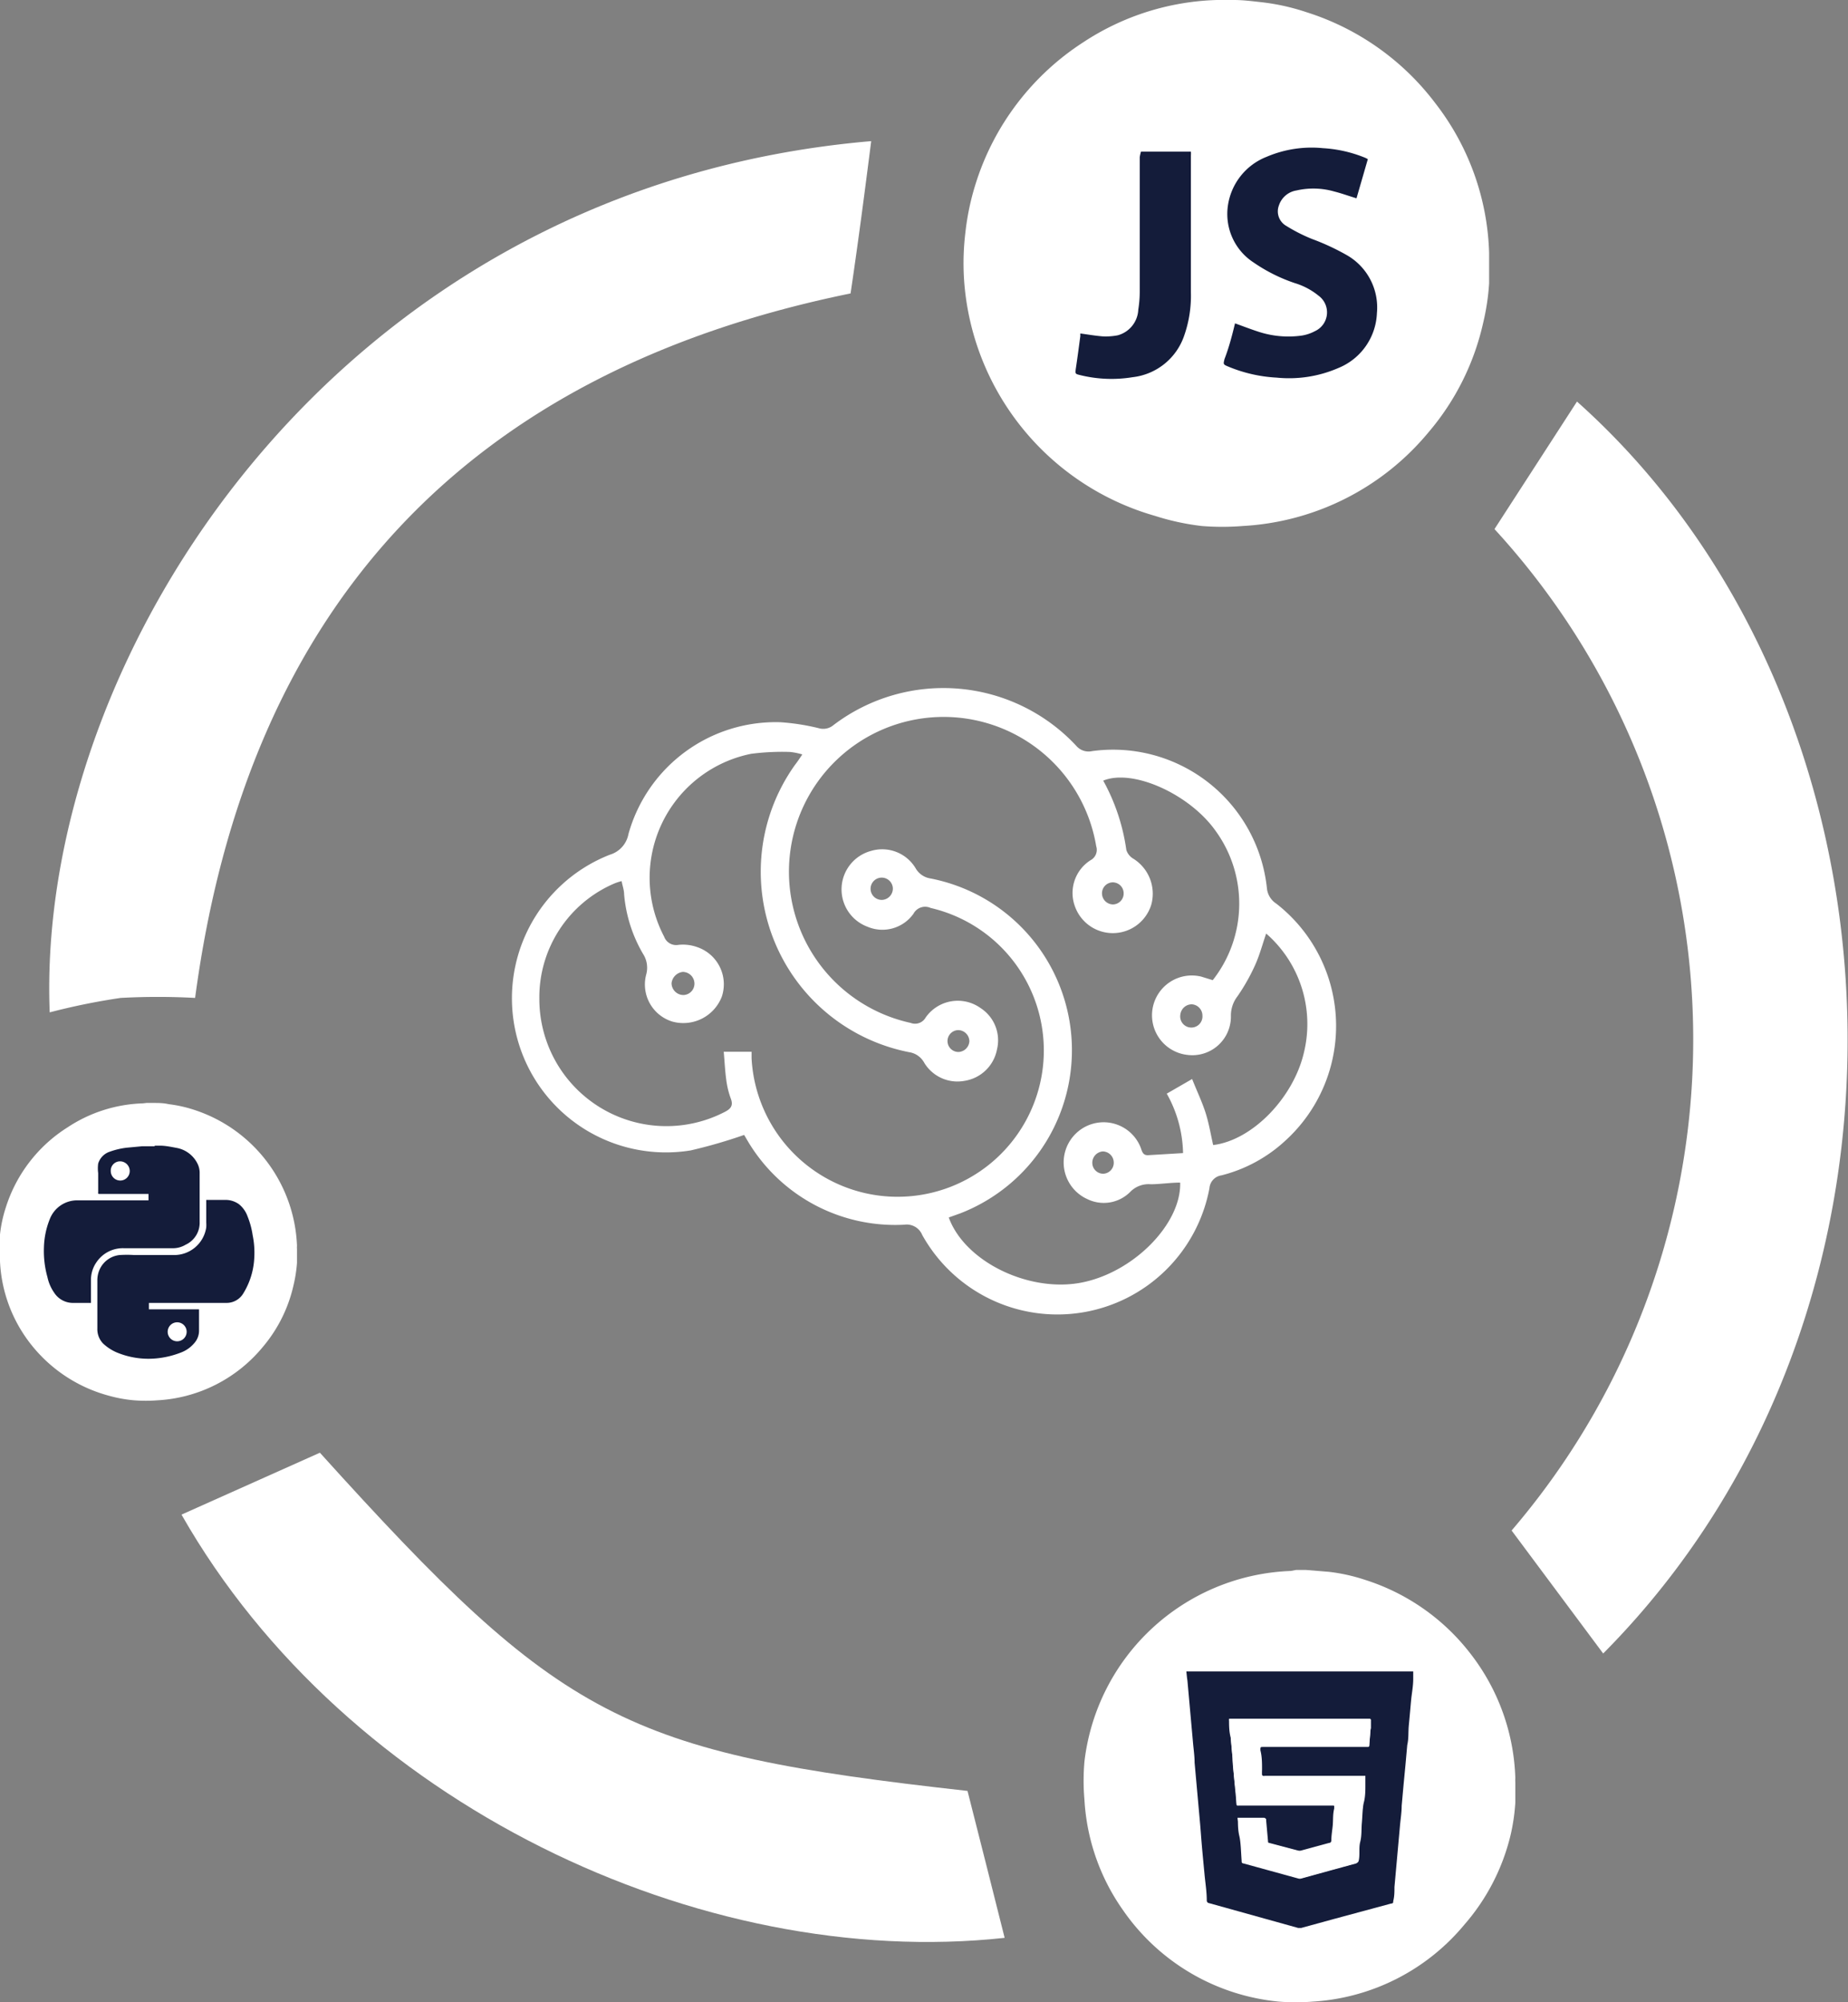 <svg xmlns="http://www.w3.org/2000/svg" viewBox="0 0 89.6 97.02"><rect x="0" y="0" width="89.6" height="97.02" fill="#808080" stroke="none"/><defs><style>.cls-1{fill:#fff;}.cls-2{fill:#141c3a;}</style></defs><g id="Layer_2" data-name="Layer 2"><g id="Layer_1-2" data-name="Layer 1"><path class="cls-1" d="M36.08,55a24.92,24.92,0,0,1-2.59.75,7.47,7.47,0,0,1-3.92-14.33,1.29,1.29,0,0,0,.9-1A7.41,7.41,0,0,1,37.84,35a10.74,10.74,0,0,1,1.86.29.77.77,0,0,0,.71-.15,8.81,8.81,0,0,1,11.77,1,.78.78,0,0,0,.77.26,7.5,7.5,0,0,1,8.48,6.68,1,1,0,0,0,.45.71,7.51,7.51,0,0,1,.47,11.46,7.13,7.13,0,0,1-3.13,1.71.68.68,0,0,0-.58.62,7.5,7.5,0,0,1-13.93,2.26.81.81,0,0,0-.86-.49,8.31,8.31,0,0,1-7.6-4.06ZM46,59c.78,2.14,3.87,3.64,6.41,3.16s4.87-2.85,4.81-4.85c-.47,0-1,.08-1.43.08a1.24,1.24,0,0,0-1,.38,1.81,1.81,0,0,1-2.07.34,1.95,1.95,0,0,1-.15-3.48,1.93,1.93,0,0,1,2.71.92c.09.19.09.46.41.43l1.67-.1A6.09,6.09,0,0,0,56.57,53l1.23-.71c.23.58.47,1.08.64,1.6s.26,1.07.38,1.6c1.9-.23,3.89-2.29,4.4-4.48a5.82,5.82,0,0,0-1.83-5.77c-.18.52-.32,1.06-.55,1.56A9.48,9.48,0,0,1,60,48.28a1.53,1.53,0,0,0-.32.95,1.87,1.87,0,0,1-2.12,1.89,1.93,1.93,0,1,1,.69-3.79l.55.17a6,6,0,0,0,.12-7.26c-1.26-1.76-4-3-5.43-2.41a9.73,9.73,0,0,1,1.12,3.36.76.76,0,0,0,.35.43,2,2,0,0,1,.86,2.22,1.95,1.95,0,0,1-3.7.09,1.88,1.88,0,0,1,.75-2.24.57.57,0,0,0,.28-.68,7.5,7.5,0,1,0-9,8.56.59.59,0,0,0,.73-.26,1.9,1.9,0,0,1,2.66-.46,1.86,1.86,0,0,1,.8,2,1.9,1.9,0,0,1-1.58,1.53,1.88,1.88,0,0,1-1.95-.88,1,1,0,0,0-.73-.51,8.91,8.91,0,0,1-5.53-13.93c.11-.14.21-.29.35-.5a3.33,3.33,0,0,0-.6-.12,11.84,11.84,0,0,0-1.88.09,6.13,6.13,0,0,0-4.22,8.86.62.62,0,0,0,.69.4,2.05,2.05,0,0,1,.92.11A1.9,1.9,0,0,1,35,48.29a2,2,0,0,1-2.39,1.22,1.88,1.88,0,0,1-1.28-2.28,1.23,1.23,0,0,0-.15-1,6.87,6.87,0,0,1-.92-2.89c0-.21-.08-.41-.12-.64a2.47,2.47,0,0,0-.39.13,6,6,0,0,0-3.6,5.57,6.16,6.16,0,0,0,9,5.48c.29-.15.41-.31.28-.65a4.11,4.11,0,0,1-.22-.92c-.06-.45-.08-.9-.12-1.34h1.35c0,.13,0,.22,0,.32A7.09,7.09,0,1,0,45.12,44a.64.64,0,0,0-.83.28,1.85,1.85,0,0,1-2.23.63,1.93,1.93,0,0,1,.16-3.67,1.89,1.89,0,0,1,2.17.83,1,1,0,0,0,.72.5,8.48,8.48,0,0,1,1.45,16.23ZM33.67,47.65a.57.57,0,0,0-.57-.55.62.62,0,0,0-.54.55.58.58,0,0,0,.56.57A.55.55,0,0,0,33.67,47.65ZM58.3,49.22a.55.55,0,0,0-.51-.55.56.56,0,0,0-.56.49.54.54,0,1,0,1.07.06Zm-4.8,7.66a.53.53,0,0,0,.5-.55.54.54,0,0,0-.53-.53.55.55,0,0,0-.51.56A.53.53,0,0,0,53.5,56.88ZM42.77,43.61a.55.55,0,0,0,.52-.54.54.54,0,1,0-.52.54Zm11.71-.33a.53.53,0,0,0-.54-.52.53.53,0,0,0-.51.55.54.54,0,0,0,.54.52A.53.53,0,0,0,54.48,43.28ZM47,50.45a.55.55,0,0,0-.53-.53.53.53,0,1,0,0,1.06A.55.55,0,0,0,47,50.45Z"/><path class="cls-1" d="M73.29,74.17a36.56,36.56,0,0,0-.83-48.53l4-6.18c16.51,14.73,18,43.83,1.27,60.67Z"/><path class="cls-1" d="M42.24,6.84c-.32,2.51-.63,4.89-1,7.38C22.71,18,12,29.32,9.46,48.36a33.55,33.55,0,0,0-3.61,0,32.27,32.27,0,0,0-3.44.7C1.73,31.89,16.24,9.06,42.24,6.84Z"/><path class="cls-1" d="M46.91,86.79c.64,2.51,1.22,4.81,1.8,7.12C34,95.51,16.79,87.42,8.8,73.4l6.71-3C27.25,83.39,30.2,84.93,46.91,86.79Z"/><path class="cls-1" d="M59.28,0h.4l.14,0c.46,0,.91.06,1.37.11a10.61,10.61,0,0,1,2.15.48A12.57,12.57,0,0,1,69.59,5a12.41,12.41,0,0,1,2.61,7.26l0,.26V13c0,.24,0,.48,0,.73a11.27,11.27,0,0,1-.29,1.92,12.3,12.3,0,0,1-2.65,5.3,12.58,12.58,0,0,1-9,4.54,12.27,12.27,0,0,1-2,0A12,12,0,0,1,56,25a12.8,12.8,0,0,1-9.26-11.48,12.42,12.42,0,0,1,.07-2.28,12.28,12.28,0,0,1,.49-2.32,12.67,12.67,0,0,1,5.22-6.87A12.41,12.41,0,0,1,59,0C59.08,0,59.18,0,59.28,0ZM52.44,5.77c0,.27,0,.51.06.76l.12,1.3c0,.41.07.82.11,1.22s.08.85.11,1.27.08.83.11,1.25l.12,1.26c0,.41.07.83.11,1.25s.07.83.11,1.25.07.83.11,1.25c.05.6.11,1.19.17,1.79s.1,1.09.14,1.63a.17.17,0,0,0,.15.18l5.51,1.52a.41.41,0,0,0,.19,0l2-.56,3.53-1c.09,0,.14-.05.15-.16,0-.29,0-.58.07-.87l.12-1.29c0-.41.07-.81.11-1.22l.12-1.31c0-.4.07-.8.1-1.2l.12-1.32c0-.4.07-.8.11-1.2s.07-.85.11-1.28.07-.82.11-1.23.09-1,.14-1.53l.12-1.32,0-.48Z"/><path class="cls-1" d="M55.64,14.87h1.59c.1,0,.15,0,.16.14,0,.41.07.81.1,1.22a.14.14,0,0,0,.12.13l1.79.48a.54.54,0,0,0,.18,0l1.75-.48a.15.15,0,0,0,.14-.15c0-.32.05-.65.08-1s.07-.67.1-1v-.08c0-.11,0-.14-.13-.14H55.7c-.1,0-.14,0-.15-.14,0-.51-.1-1-.14-1.54s-.07-.8-.11-1.21-.08-.85-.11-1.27-.07-.74-.1-1.12h8.78c0,.18,0,.37,0,.55l-.09,1c0,.18,0,.18-.2.18H57.17c-.2,0-.2,0-.18.21,0,.39.08.8.11,1.2,0,.11,0,.23,0,.34s0,.07.09.09a.4.4,0,0,0,.11,0h6.21c0,.22,0,.42,0,.63l-.09,1-.12,1.3c0,.39-.07.79-.11,1.18s-.06.8-.1,1.2a.21.21,0,0,1-.13.11l-1.49.42-1.87.51a.59.59,0,0,1-.23,0L56,17.7c-.1,0-.13-.07-.14-.17,0-.51-.09-1-.14-1.54C55.7,15.63,55.67,15.26,55.64,14.87Z"/><circle class="cls-1" cx="59.48" cy="12.97" r="10.6"/><path class="cls-2" d="M59.88,15.67c.39.14.75.28,1.12.4a4.65,4.65,0,0,0,2.13.19,2,2,0,0,0,.62-.21,1,1,0,0,0,.18-1.72,3.35,3.35,0,0,0-1.15-.61,8,8,0,0,1-2-1A2.8,2.8,0,0,1,59.53,10,3,3,0,0,1,61.41,7.6a5.55,5.55,0,0,1,2.73-.42,6.37,6.37,0,0,1,2.06.47l.12.06,0,0-.55,1.9c-.37-.11-.72-.24-1.08-.33a3.66,3.66,0,0,0-1.83-.05,1.07,1.07,0,0,0-.85.72.81.81,0,0,0,.36,1,8,8,0,0,0,1.24.63,11.36,11.36,0,0,1,1.7.79,2.92,2.92,0,0,1,1.45,2.8,3,3,0,0,1-1.86,2.66,6,6,0,0,1-3,.47,7.06,7.06,0,0,1-2.36-.54c-.24-.1-.23-.11-.17-.36C59.59,16.83,59.74,16.25,59.88,15.67Z"/><path class="cls-2" d="M55.32,7.35h2.42a1.21,1.21,0,0,1,0,.19v6.63a5.83,5.83,0,0,1-.33,2.11,3,3,0,0,1-2.5,2,6.35,6.35,0,0,1-2.53-.1c-.25-.06-.25-.06-.22-.31.08-.53.15-1.06.22-1.59a1,1,0,0,1,0-.12c.36.05.71.11,1.07.14a3.07,3.07,0,0,0,.74-.05,1.35,1.35,0,0,0,1-1.25,5.46,5.46,0,0,0,.07-.9q0-3.24,0-6.48A1.91,1.91,0,0,1,55.32,7.35Z"/><path class="cls-1" d="M7.1,53.45h.23l.08,0c.26,0,.52,0,.77.06a6.33,6.33,0,0,1,1.22.27,7.22,7.22,0,0,1,5,6.6.77.77,0,0,0,0,.15v.25l0,.42a6.85,6.85,0,0,1-.17,1.09,7,7,0,0,1-1.5,3,7.12,7.12,0,0,1-5.09,2.57,7.24,7.24,0,0,1-1.14,0,6.7,6.7,0,0,1-1.25-.23,7.17,7.17,0,0,1-4-2.82A7,7,0,0,1,0,61.12a8,8,0,0,1,0-1.29,6.36,6.36,0,0,1,.28-1.31,7.12,7.12,0,0,1,3-3.89,7,7,0,0,1,3.65-1.16ZM3.23,56.72c0,.15,0,.29,0,.43l.06.74.06.69c0,.24,0,.48.07.72l.06.7c0,.24,0,.48.07.72l.06.71.06.7.06.71c0,.34.07.68.1,1s.06.61.08.92a.09.09,0,0,0,.08.1l3.13.86a.17.17,0,0,0,.1,0l1.14-.32,2-.55s.08,0,.08-.09,0-.33,0-.49.05-.49.07-.73l.06-.69c0-.25,0-.5.07-.75l.06-.68c0-.24,0-.49.07-.74s0-.45.06-.68L11,59.3l.06-.69c0-.29.06-.58.08-.87s.05-.5.07-.75c0-.09,0-.17,0-.27Z"/><path class="cls-1" d="M5,61.87h.17c.24,0,.48,0,.73,0,.06,0,.09,0,.09.08l.06.7a.08.08,0,0,0,.07.07l1,.27h.1l1-.27c.05,0,.08,0,.08-.09s0-.36.05-.54l0-.58a.06.06,0,0,1,0,0c0-.06,0-.08-.08-.08H5.08c-.06,0-.09,0-.09-.08,0-.29,0-.58-.08-.87l-.06-.68c0-.24,0-.48-.07-.72s0-.42,0-.64h5c0,.11,0,.21,0,.32l-.06.55c0,.1,0,.1-.11.1H5.91c-.12,0-.11,0-.1.12l.06.68c0,.06,0,.13,0,.19s0,0,.05,0,0,0,.06,0H9.52l0,.36c0,.19,0,.37-.05.56s0,.49-.07.73l-.06.68c0,.22,0,.45-.06.68,0,0,0,0-.07.06l-.84.23L7.28,64a.29.29,0,0,1-.13,0l-1.9-.52c-.06,0-.07,0-.08-.1,0-.29,0-.58-.08-.87S5.06,62.1,5,61.87Z"/><circle class="cls-1" cx="7.21" cy="60.8" r="6"/><path class="cls-2" d="M7.5,55.52l.25,0c.27,0,.55.06.82.11a1.41,1.41,0,0,1,1,.75,1,1,0,0,1,.11.49c0,.78,0,1.56,0,2.34A1.17,1.17,0,0,1,9,60.32a1.2,1.2,0,0,1-.67.17H6a1.54,1.54,0,0,0-1.33.69,1.49,1.49,0,0,0-.26.84v1.12H3.51a1.08,1.08,0,0,1-.88-.49,2.07,2.07,0,0,1-.33-.76,4.66,4.66,0,0,1-.17-1.44,3.93,3.93,0,0,1,.28-1.36,1.42,1.42,0,0,1,1.32-.92c.36,0,.72,0,1.08,0H7.2v-.31H4.84c-.08,0-.09,0-.08-.09v-.92a1.75,1.75,0,0,1,0-.46.87.87,0,0,1,.57-.58,3.72,3.72,0,0,1,.8-.19l.75-.07H7.5ZM5.83,57.21a.46.46,0,0,0,.46-.46.47.47,0,0,0-.46-.47.45.45,0,0,0-.46.47A.46.46,0,0,0,5.83,57.21Z"/><path class="cls-2" d="M10,58.15h.89a1.11,1.11,0,0,1,.7.21,1.34,1.34,0,0,1,.41.58,4,4,0,0,1,.25.92,4.18,4.18,0,0,1,.08,1.06,3.6,3.6,0,0,1-.54,1.77.94.94,0,0,1-.79.45H7.22v.31H9.65v1a.91.91,0,0,1-.24.65,1.56,1.56,0,0,1-.65.45,4.39,4.39,0,0,1-1.19.28,4,4,0,0,1-1.91-.29A2.3,2.3,0,0,1,5,65.11a1,1,0,0,1-.28-.73V62.07a1.27,1.27,0,0,1,.14-.61,1.2,1.2,0,0,1,.94-.64,5.67,5.67,0,0,1,.71,0H8.42A1.57,1.57,0,0,0,10,59.48a1.94,1.94,0,0,0,0-.24V58.15ZM8.13,64.54a.46.46,0,1,0,.47-.46A.46.46,0,0,0,8.13,64.54Z"/><path class="cls-1" d="M62.85,76.08h.33l.12,0,1.11.09a8.73,8.73,0,0,1,1.77.39,10.43,10.43,0,0,1,5.14,3.61,10.33,10.33,0,0,1,2.15,6,1.49,1.49,0,0,0,0,.21v.37c0,.2,0,.4,0,.6a9.41,9.41,0,0,1-.23,1.58A10.23,10.23,0,0,1,71,93.27,10.36,10.36,0,0,1,63.65,97,10.23,10.23,0,0,1,62,97a10.38,10.38,0,0,1-7.55-4.43,10.27,10.27,0,0,1-1.87-5.34,10.63,10.63,0,0,1,0-1.87,10.46,10.46,0,0,1,10-9.23Zm-5.62,4.74c0,.22,0,.42.05.62,0,.36.07.72.1,1.07l.09,1,.09,1,.09,1c0,.35.07.69.1,1l.09,1,.09,1,.09,1c0,.49.09,1,.14,1.47s.08.89.11,1.34a.14.14,0,0,0,.12.14l4.54,1.26a.38.38,0,0,0,.15,0l1.65-.45,2.9-.81c.07,0,.12,0,.12-.13s0-.47.06-.71.07-.71.1-1.06l.09-1,.09-1.08.09-1c0-.36.07-.71.1-1.07l.09-1,.09-1.06.09-1,.12-1.26.09-1.09,0-.39Z"/><path class="cls-1" d="M59.86,88.29h1.3c.09,0,.13,0,.13.12l.09,1c0,.07,0,.09.1.11l1.47.39a.38.38,0,0,0,.15,0l1.43-.39a.14.14,0,0,0,.12-.13c0-.26,0-.53.07-.79s0-.56.07-.83a.13.13,0,0,0,0-.06c0-.1,0-.12-.11-.12H59.91c-.09,0-.12,0-.13-.11,0-.42-.07-.84-.11-1.26l-.09-1-.09-1c0-.31-.06-.61-.08-.92h7.21c0,.15,0,.3,0,.45s0,.54-.07.8,0,.16-.17.16H61.11c-.16,0-.16,0-.14.16,0,.33.06.66.09,1a2.66,2.66,0,0,0,0,.28s0,.06.07.07a.34.34,0,0,0,.1,0h5.1c0,.18,0,.35,0,.52s0,.54-.07.81-.07.71-.1,1.07-.06.65-.08,1l-.09,1a.18.18,0,0,1-.1.09L64.64,91l-1.54.42a.37.37,0,0,1-.18,0l-2.76-.76c-.08,0-.1-.06-.11-.14,0-.42-.08-.84-.11-1.26S59.88,88.61,59.86,88.29Z"/><circle class="cls-1" cx="63.01" cy="86.74" r="8.71"/><path class="cls-2" d="M57.52,81h11c0,.12,0,.25,0,.37,0,.34-.07.69-.1,1s-.07.8-.11,1.2,0,.64-.08,1l-.09,1-.09.94-.09,1c0,.31-.05.62-.08.94l-.09,1-.09,1-.09,1c0,.23,0,.45-.06.68,0,.08,0,.11-.11.12L64.66,93l-1.57.43h-.15l-4.31-1.2a.13.13,0,0,1-.12-.13c0-.43-.07-.85-.11-1.28s-.09-.93-.13-1.4-.05-.65-.08-1l-.09-1-.09-1-.09-1c0-.32-.05-.65-.08-1l-.09-1-.09-1-.09-1C57.56,81.39,57.54,81.19,57.52,81Zm2.5,7.1c0,.3,0,.59.07.88s.08.79.11,1.19c0,.09,0,.12.11.14l2.62.72a.28.28,0,0,0,.18,0l1.45-.4,1.17-.32a.16.16,0,0,0,.1-.08c0-.32,0-.63.08-.94s.06-.62.08-.93.06-.67.1-1,0-.52.07-.77,0-.32,0-.5H61.35a.27.27,0,0,1-.09,0s-.07,0-.07-.06a2.48,2.48,0,0,1,0-.27c0-.32,0-.63-.08-.94,0-.16,0-.16.13-.16h5c.15,0,.15,0,.16-.14s0-.51.07-.77l0-.43H59.59c0,.3,0,.59.08.88l.09,1c0,.32.05.63.08,1s.08.8.11,1.2c0,.09,0,.11.12.1h4.54c.09,0,.12,0,.11.11a.13.13,0,0,0,0,.06c0,.26,0,.53-.07.79s0,.5-.07.75c0,.08,0,.11-.11.13l-1.36.37a.33.33,0,0,1-.14,0l-1.4-.37c-.06,0-.09,0-.09-.11l-.09-1c0-.1,0-.11-.12-.11H60Z"/><path class="cls-1" d="M60,88.09h1.24c.08,0,.12,0,.12.11l.09,1c0,.07,0,.09.09.11l1.4.37a.33.33,0,0,0,.14,0l1.36-.37c.07,0,.11-.05.11-.13,0-.25.05-.5.07-.75s0-.53.07-.79a.13.13,0,0,1,0-.06c0-.09,0-.11-.11-.11H60.07c-.08,0-.11,0-.12-.1,0-.4-.07-.8-.11-1.2s-.05-.63-.08-1l-.09-1c0-.29-.05-.58-.08-.88h6.85l0,.43c0,.26,0,.51-.07.77s0,.14-.16.14h-5c-.15,0-.15,0-.13.16,0,.31.06.62.08.94a2.48,2.48,0,0,0,0,.27s0,0,.07.06a.27.27,0,0,0,.09,0H66.2c0,.18,0,.34,0,.5s0,.51-.07.77-.07.67-.1,1,0,.62-.08.93,0,.62-.08.94a.16.16,0,0,1-.1.08l-1.17.32-1.45.4a.28.28,0,0,1-.18,0l-2.62-.72c-.08,0-.1,0-.11-.14,0-.4-.07-.79-.11-1.19S60.05,88.39,60,88.09Z"/></g></g></svg>